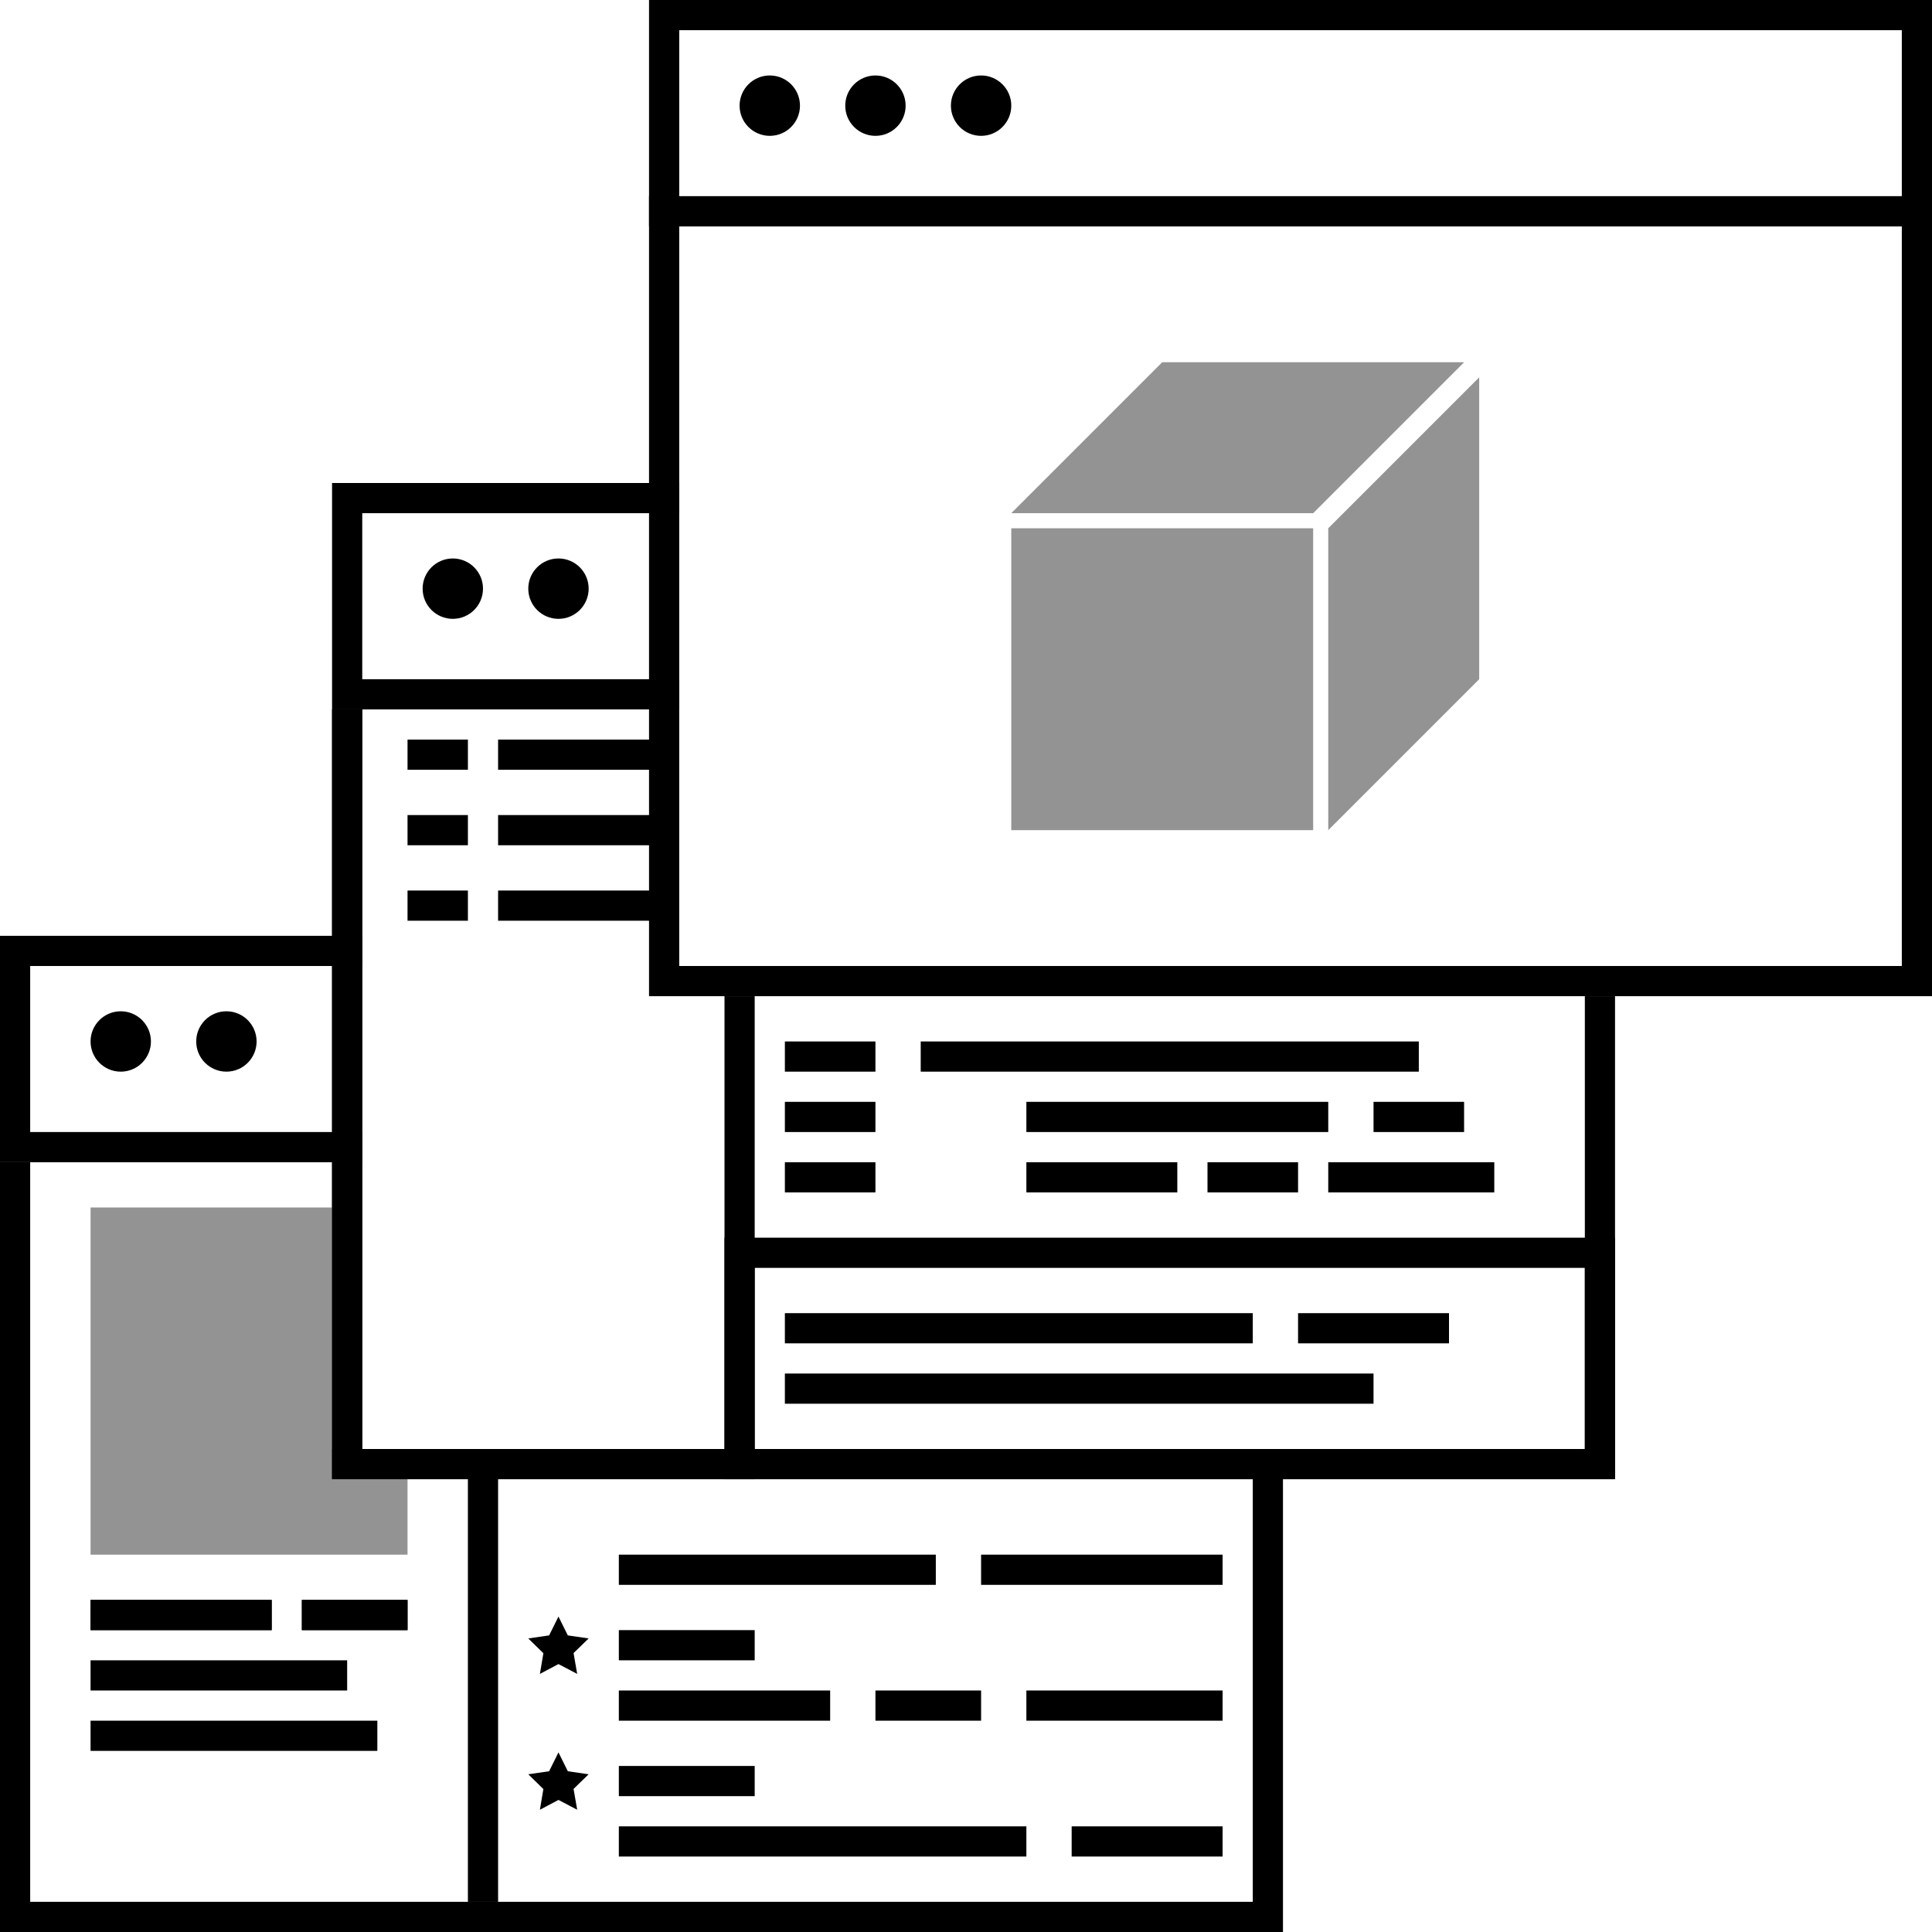 <svg xmlns="http://www.w3.org/2000/svg" viewBox="0 0 128 128"><defs><style>.cls-1{fill:none;stroke:#000;stroke-miterlimit:10;stroke-width:2px;}.cls-2{fill:#949394;}</style></defs><title>open-source-projects--light</title><g id="Light_-_Open_Source_Projects" data-name="Light - Open Source Projects"><g id="Browser"><polyline class="cls-1" points="1 77 1 127 84 127 84 97"/><polyline class="cls-1" points="24 76 1 76 1 63 24 63"/><polygon class="cls-2" points="22 80 6 80 6 103 27 103 27 96 22 96 22 80"/><line class="cls-1" x1="6" y1="107" x2="18" y2="107"/><line class="cls-1" x1="20" y1="107" x2="27" y2="107"/><line class="cls-1" x1="6" y1="107" x2="18" y2="107"/><line class="cls-1" x1="20" y1="107" x2="27" y2="107"/><line class="cls-1" x1="6" y1="111" x2="23" y2="111"/><line class="cls-1" x1="32" y1="97" x2="32" y2="126"/><line class="cls-1" x1="41" y1="104" x2="62" y2="104"/><line class="cls-1" x1="65" y1="104" x2="81" y2="104"/><circle cx="15" cy="69" r="2"/><circle cx="8" cy="69" r="2"/><line class="cls-1" x1="6" y1="115" x2="25" y2="115"/><line class="cls-1" x1="41" y1="113" x2="55" y2="113"/><line class="cls-1" x1="41" y1="109" x2="50" y2="109"/><polygon points="38.24 110.9 37 110.25 35.77 110.9 36 109.53 35 108.55 36.38 108.35 37 107.1 37.62 108.35 39 108.55 38 109.52 38.24 110.9"/><line class="cls-1" x1="58" y1="113" x2="65" y2="113"/><line class="cls-1" x1="68" y1="113" x2="81" y2="113"/><line class="cls-1" x1="41" y1="122" x2="68" y2="122"/><line class="cls-1" x1="41" y1="118" x2="50" y2="118"/><polygon points="38.24 119.9 37 119.25 35.77 119.9 36 118.53 35 117.55 36.38 117.35 37 116.1 37.62 117.35 39 117.55 38 118.52 38.24 119.9"/><line class="cls-1" x1="71" y1="122" x2="81" y2="122"/></g><g id="Editor"><polyline class="cls-1" points="23 47 23 97 106 97 106 66"/><polyline class="cls-1" points="45 46 23 46 23 33 45 33"/><circle cx="37" cy="39" r="2"/><circle cx="30" cy="39" r="2"/><polyline class="cls-1" points="23 47 23 97 49 97 49 66"/><rect class="cls-1" x="49" y="83" width="57" height="14"/><line class="cls-1" x1="61" y1="70" x2="94" y2="70"/><line class="cls-1" x1="52" y1="88" x2="83" y2="88"/><line class="cls-1" x1="52" y1="92" x2="91" y2="92"/><line class="cls-1" x1="33" y1="50" x2="44" y2="50"/><line class="cls-1" x1="27" y1="50" x2="31" y2="50"/><line class="cls-1" x1="52" y1="70" x2="58" y2="70"/><line class="cls-1" x1="68" y1="74" x2="88" y2="74"/><line class="cls-1" x1="91" y1="74" x2="97" y2="74"/><line class="cls-1" x1="52" y1="74" x2="58" y2="74"/><line class="cls-1" x1="68" y1="78" x2="78" y2="78"/><line class="cls-1" x1="80" y1="78" x2="86" y2="78"/><line class="cls-1" x1="52" y1="78" x2="58" y2="78"/><line class="cls-1" x1="88" y1="78" x2="99" y2="78"/><line class="cls-1" x1="86" y1="88" x2="96" y2="88"/><line class="cls-1" x1="33" y1="55" x2="44" y2="55"/><line class="cls-1" x1="27" y1="55" x2="31" y2="55"/><line class="cls-1" x1="33" y1="60" x2="44" y2="60"/><line class="cls-1" x1="27" y1="60" x2="31" y2="60"/></g><g id="CAD"><rect class="cls-1" x="44" y="14" width="83" height="51"/><rect class="cls-1" x="44" y="1" width="83" height="13"/><circle cx="58" cy="7" r="2"/><circle cx="51" cy="7" r="2"/><circle cx="65" cy="7" r="2"/><g id="_3D_Model" data-name="3D Model"><rect class="cls-2" x="67" y="35" width="20" height="20"/><polygon class="cls-2" points="87 34 67 34 77 24 97 24 87 34"/><polygon class="cls-2" points="98 45 88 55 88 35 98 25 98 45"/></g></g></g></svg>